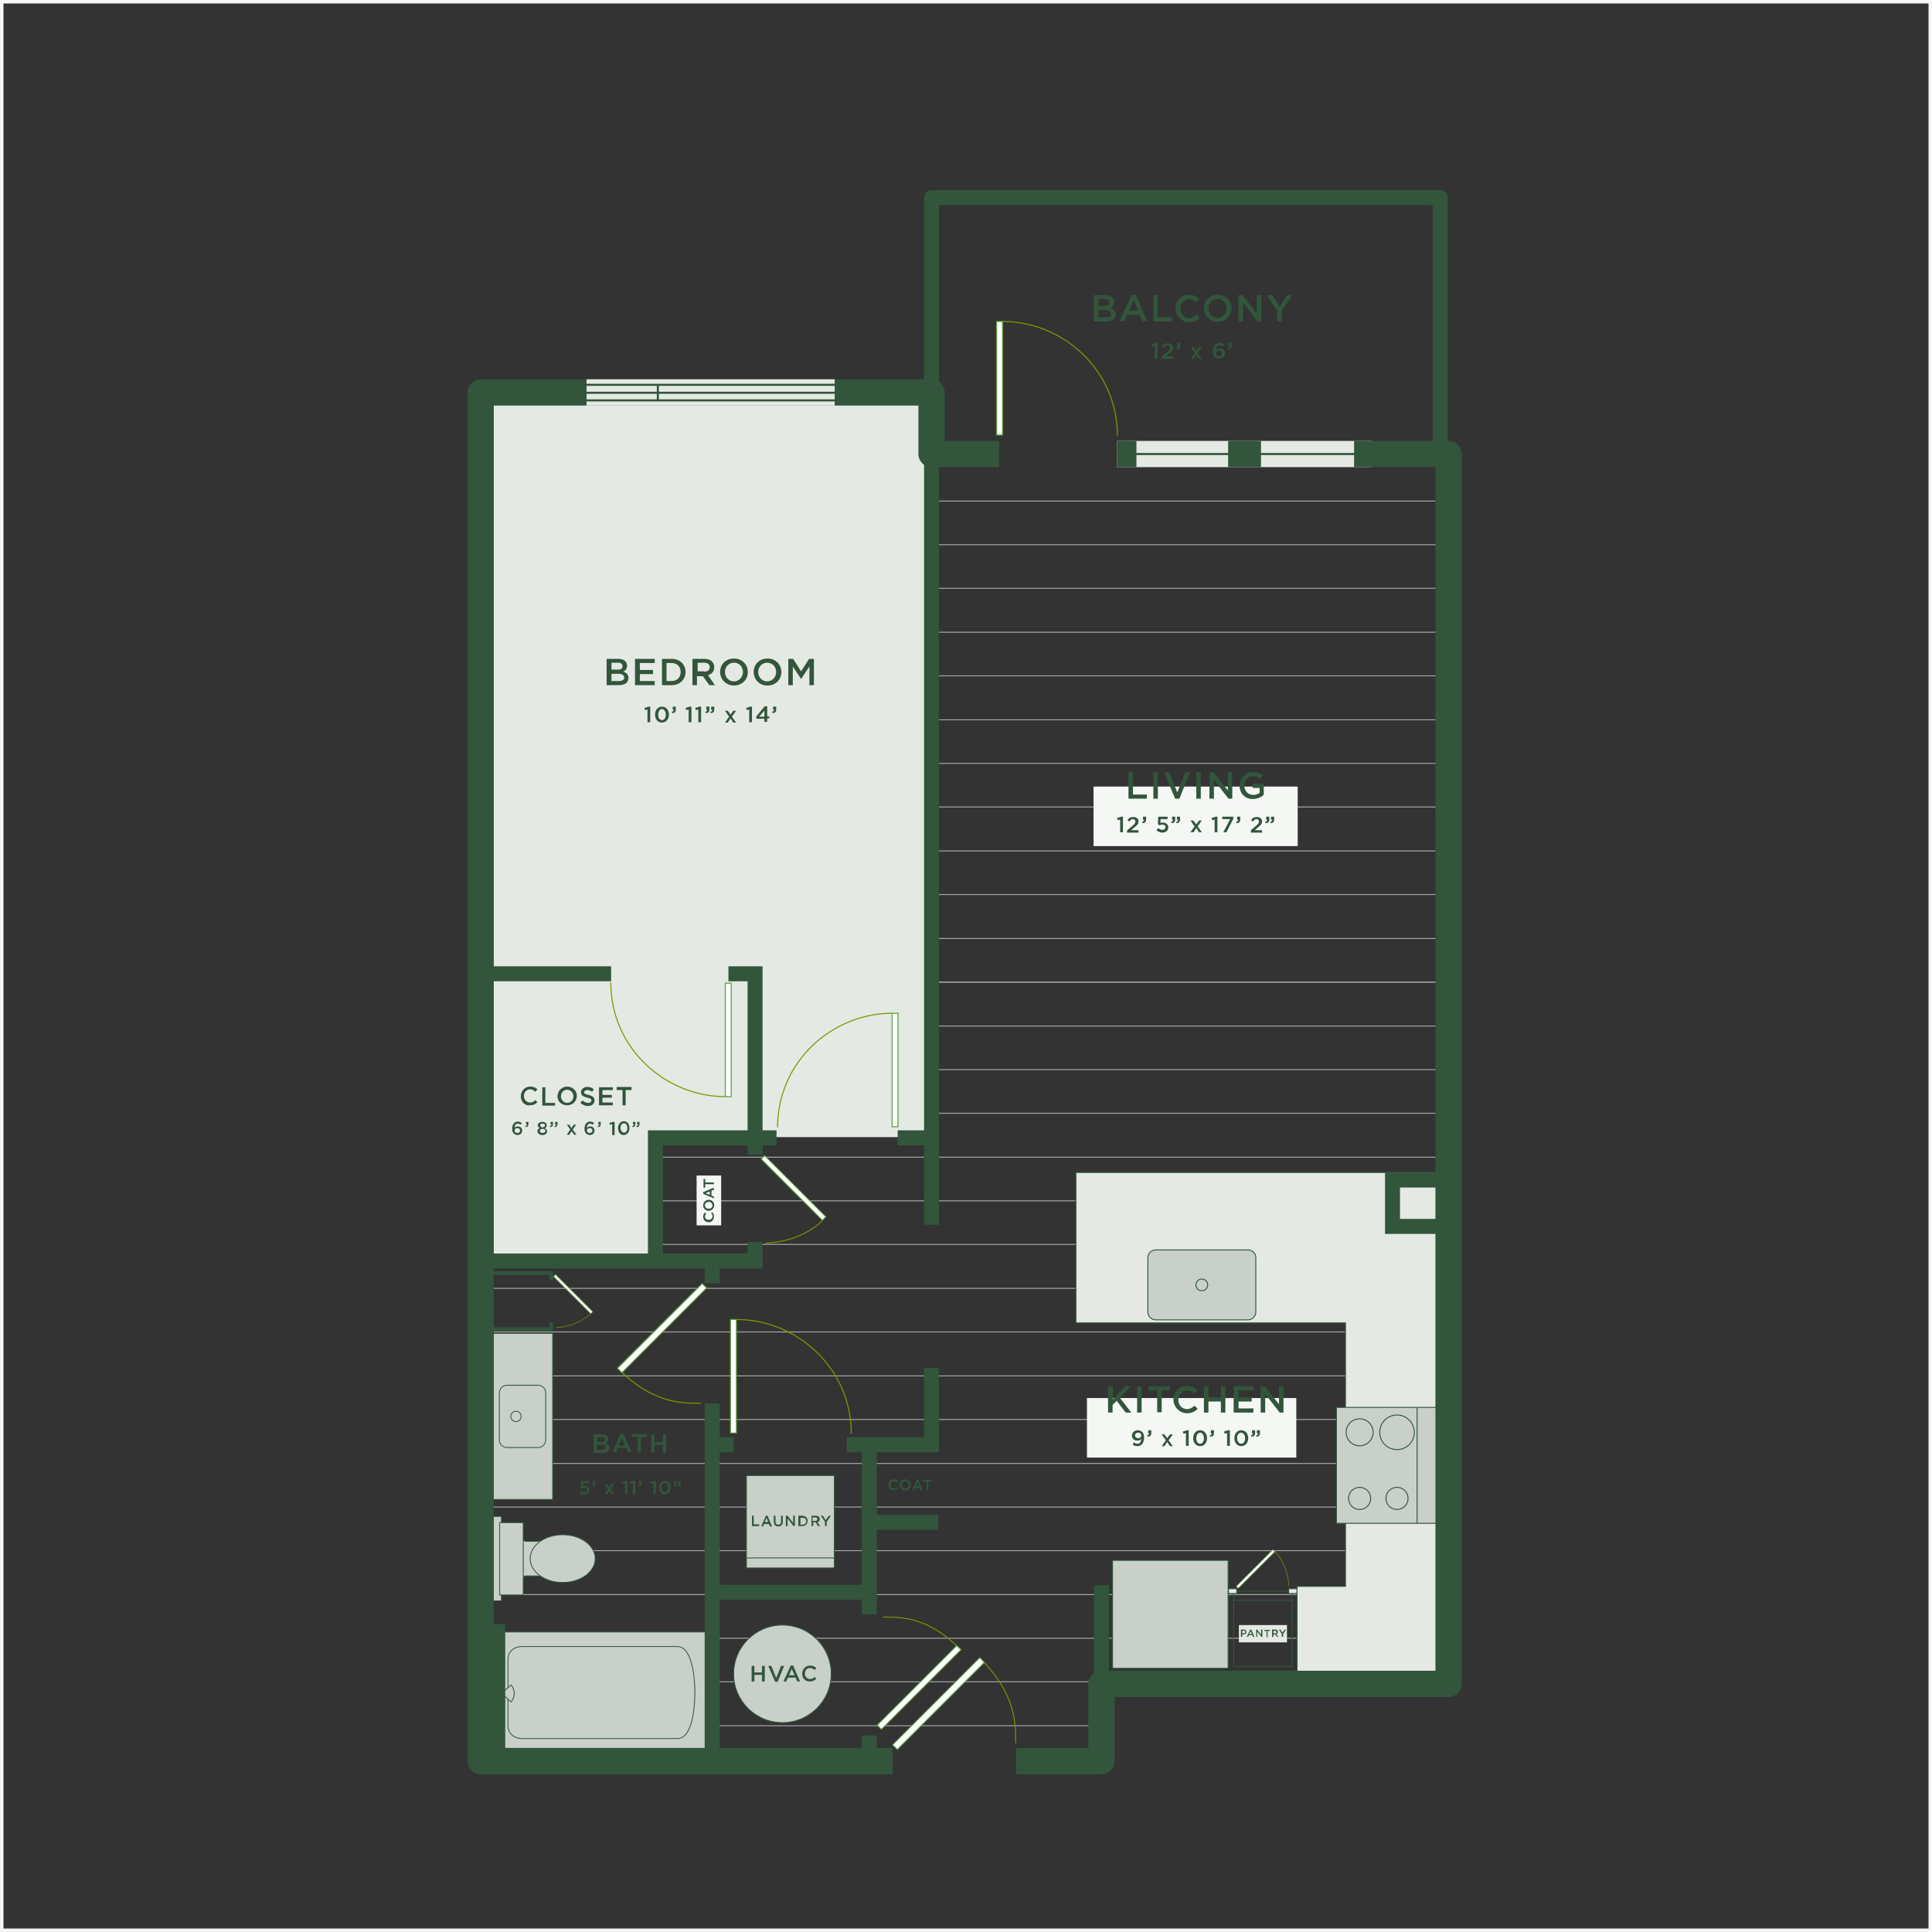 <?xml version="1.0" encoding="utf-8"?>
<!-- Generator: Adobe Illustrator 21.1.0, SVG Export Plug-In . SVG Version: 6.00 Build 0)  -->
<svg version="1.1" id="Layer_1" xmlns="http://www.w3.org/2000/svg" xmlns:xlink="http://www.w3.org/1999/xlink" x="0px" y="0px"
	 viewBox="0 0 558.3 558.3" style="enable-background:new 0 0 558.3 558.3;" xml:space="preserve">
<rect x="0" y="0" width="558.3" height="558.3" fill="#333333" stroke="none"/>
<style type="text/css">
	.fp-jocassee-st0{fill:#E4E9E4;}
	.fp-jocassee-st1{fill:none;stroke:#A6A8AB;stroke-width:0.27;stroke-miterlimit:10;}
	.fp-jocassee-st2{fill:#C8D0C9;stroke:#32553B;stroke-width:0.24;stroke-miterlimit:10;}
	.fp-jocassee-st3{fill:#32553B;}
	.fp-jocassee-st4{fill:#E4E9E4;stroke:#32553B;stroke-width:0.31;stroke-miterlimit:10;}
	.fp-jocassee-st5{fill:#C8D0C9;stroke:#32553B;stroke-width:0.27;stroke-miterlimit:10;}
	.fp-jocassee-st6{fill:none;stroke:#32553B;stroke-width:0.27;stroke-miterlimit:10;}
	.fp-jocassee-st7{fill:none;stroke:#E4E9E4;stroke-width:7.59;stroke-linejoin:round;}
	.fp-jocassee-st8{fill:none;stroke:#32553B;stroke-width:7.59;stroke-linejoin:round;}
	.fp-jocassee-st9{fill:none;stroke:#32553B;stroke-width:4.33;stroke-linejoin:round;}
	.fp-jocassee-st10{fill:none;stroke:#32553B;stroke-width:4.33;stroke-miterlimit:10;}
	.fp-jocassee-st11{fill:none;stroke:#799900;stroke-width:0.27;stroke-miterlimit:10;}
	.fp-jocassee-st12{fill:#FFFFFF;stroke:#62A044;stroke-width:0.27;stroke-miterlimit:10;}
	.fp-jocassee-st13{fill:none;stroke:#799900;stroke-width:0.29;stroke-miterlimit:10;}
	.fp-jocassee-st14{fill:#FFFFFF;stroke:#62A044;stroke-width:0.29;stroke-miterlimit:10;}
	.fp-jocassee-st15{fill:#FFFFFF;stroke:#62A044;stroke-width:0.3;stroke-miterlimit:10;}
	.fp-jocassee-st16{fill:none;stroke:#799900;stroke-width:0.3;stroke-miterlimit:10;}
	.fp-jocassee-st17{fill:#E4E9E4;stroke:#32553B;stroke-width:0.27;stroke-miterlimit:10;}
	.fp-jocassee-st18{fill:none;stroke:#799900;stroke-width:0.16;stroke-miterlimit:10;}
	.fp-jocassee-st19{fill:#FFFFFF;stroke:#62A044;stroke-width:0.16;stroke-miterlimit:10;}
	.fp-jocassee-st20{fill:none;stroke:#32553B;stroke-width:1.08;stroke-miterlimit:10;}
	.fp-jocassee-st21{fill:#F5F7F5;}
	.fp-jocassee-st22{enable-background:new    ;}
	.fp-jocassee-st23{fill:#C8D0C9;stroke:#32553B;stroke-width:0.25;stroke-miterlimit:10;}
	.fp-jocassee-st24{fill:none;stroke:#32553B;stroke-width:0.25;stroke-miterlimit:10;}
	.fp-jocassee-st25{fill:none;stroke:#F5F7F5;stroke-miterlimit:10;}
</style>
<title>fp_jocassee</title>
<g id="Layer_2">
	<g id="DESIGN">
		<polygon class="fp-jocassee-st0" points="269.5,113.4 138.9,113.4 138.9,322.1 138.9,328.6 138.9,364.4 190.3,364.4 190.3,328.6 269.5,328.6 
					"/>
		<line class="fp-jocassee-st1" x1="270" y1="144.8" x2="418.9" y2="144.8"/>
		<line class="fp-jocassee-st1" x1="270" y1="157.4" x2="418.9" y2="157.4"/>
		<line class="fp-jocassee-st1" x1="270" y1="170" x2="418.9" y2="170"/>
		<line class="fp-jocassee-st1" x1="270" y1="182.7" x2="418.9" y2="182.7"/>
		<line class="fp-jocassee-st1" x1="270" y1="195.3" x2="418.9" y2="195.3"/>
		<line class="fp-jocassee-st1" x1="270" y1="208" x2="418.9" y2="208"/>
		<line class="fp-jocassee-st1" x1="270" y1="220.6" x2="418.9" y2="220.6"/>
		<line class="fp-jocassee-st1" x1="270" y1="233.2" x2="418.9" y2="233.2"/>
		<line class="fp-jocassee-st1" x1="270" y1="245.9" x2="418.9" y2="245.9"/>
		<line class="fp-jocassee-st1" x1="270" y1="258.5" x2="418.9" y2="258.5"/>
		<line class="fp-jocassee-st1" x1="270" y1="271.2" x2="418.9" y2="271.2"/>
		<line class="fp-jocassee-st1" x1="270" y1="283.8" x2="418.9" y2="283.8"/>
		<line class="fp-jocassee-st1" x1="270" y1="296.5" x2="418.9" y2="296.5"/>
		<line class="fp-jocassee-st1" x1="270" y1="309.1" x2="418.9" y2="309.1"/>
		<line class="fp-jocassee-st1" x1="270" y1="321.7" x2="418.9" y2="321.7"/>
		<line class="fp-jocassee-st1" x1="189.4" y1="334.4" x2="418.9" y2="334.4"/>
		<line class="fp-jocassee-st1" x1="189.4" y1="347" x2="418.9" y2="347"/>
		<line class="fp-jocassee-st1" x1="189.4" y1="359.6" x2="418.9" y2="359.6"/>
		<line class="fp-jocassee-st1" x1="138.9" y1="372.3" x2="418.9" y2="372.3"/>
		<line class="fp-jocassee-st1" x1="138.9" y1="384.9" x2="418.9" y2="384.9"/>
		<line class="fp-jocassee-st1" x1="138.9" y1="397.6" x2="418.9" y2="397.6"/>
		<line class="fp-jocassee-st1" x1="138.9" y1="410.2" x2="418.9" y2="410.2"/>
		<line class="fp-jocassee-st1" x1="138.9" y1="422.9" x2="418.9" y2="422.9"/>
		<line class="fp-jocassee-st1" x1="138.9" y1="435.5" x2="418.9" y2="435.5"/>
		<line class="fp-jocassee-st1" x1="139.1" y1="448.1" x2="418.9" y2="448.1"/>
		<line class="fp-jocassee-st1" x1="139.1" y1="460.8" x2="418.9" y2="460.8"/>
		<line class="fp-jocassee-st1" x1="138.9" y1="473.4" x2="418.9" y2="473.4"/>
		<line class="fp-jocassee-st1" x1="139.1" y1="486" x2="418.9" y2="486"/>
		<line class="fp-jocassee-st1" x1="139.1" y1="498.7" x2="318.3" y2="498.7"/>
		<line class="fp-jocassee-st1" x1="270" y1="283.8" x2="418.9" y2="283.8"/>
		<rect x="138.2" y="385.3" class="fp-jocassee-st2" width="21.5" height="48"/>
		<polyline class="fp-jocassee-st2" points="139.8,438.2 144.9,438.2 144.9,462.6 139.8,462.6 		"/>
		<path class="fp-jocassee-st2" d="M156.8,445c-0.5,0.2-1,0.4-1.6,0.4h-3.1c-0.5,0-1-0.3-1-0.8c0-0.1,0-0.1,0-0.2v12c0-0.5,0.3-1,0.8-1
			c0.1,0,0.1,0,0.2,0h3.1c0.5,0,1.1,0.1,1.6,0.4"/>
		<ellipse class="fp-jocassee-st2" cx="162.6" cy="450.4" rx="9.4" ry="6.9"/>
		<rect x="144.4" y="440" class="fp-jocassee-st2" width="6.8" height="20.9"/>
		<rect x="144.2" y="471.6" class="fp-jocassee-st2" width="60.7" height="34.2"/>
		<path class="fp-jocassee-st2" d="M200.8,489.1c0,0,0.2-13.3-5.1-13.3h-44.7c0,0-4.2-0.2-4.2,3.9v9.4l0,0v9.4c0,4.1,4.2,3.9,4.2,3.9h44.7
			C201,502.5,200.8,489.2,200.8,489.1L200.8,489.1z"/>
		<path class="fp-jocassee-st2" d="M148.6,489.3c0,0.9-0.3,1.8-0.9,2.5l-2.7-2.4v-0.1l2.7-2.4C148.2,487.5,148.6,488.4,148.6,489.3"/>
		<rect x="137.1" y="469.3" class="fp-jocassee-st3" width="8.9" height="38.3"/>
		<polygon class="fp-jocassee-st4" points="310.9,338.8 310.9,382.3 388.8,382.3 388.8,458.4 374.8,458.4 374.8,486.3 417.8,486.3 417.8,458.4 
			418.4,458.4 418.4,382.3 418.8,382.3 418.8,338.8 		"/>
		<polygon class="fp-jocassee-st5" points="387.3,440.2 386.2,440.2 386.2,406.7 415.9,406.7 415.9,440.2 		"/>
		<circle class="fp-jocassee-st5" cx="403.7" cy="413.9" r="5"/>
		<circle class="fp-jocassee-st5" cx="392.9" cy="413.9" r="3.9"/>
		<circle class="fp-jocassee-st5" cx="392.9" cy="433" r="3.2"/>
		<circle class="fp-jocassee-st5" cx="403.7" cy="433" r="3.2"/>
		<line class="fp-jocassee-st6" x1="409.5" y1="406.7" x2="409.5" y2="440.2"/>
		<line class="fp-jocassee-st7" x1="396.3" y1="131.2" x2="322.8" y2="131.2"/>
		<rect x="322.8" y="130.9" class="fp-jocassee-st3" width="75.4" height="0.6"/>
		<polyline class="fp-jocassee-st8" points="391.3,131.2 418.6,131.2 418.6,486.6 318.3,486.6 318.3,508.9 293.6,508.9 		"/>
		<polyline class="fp-jocassee-st8" points="258,508.9 138.9,508.9 138.9,113.4 269.2,113.4 269.2,131.2 288.7,131.2 		"/>
		<polyline class="fp-jocassee-st9" points="269.2,353.9 269.2,57.1 416.2,57.1 416.2,131.2 		"/>
		<polyline class="fp-jocassee-st10" points="210.5,281.4 218.2,281.4 218.2,333.7 		"/>
		<line class="fp-jocassee-st10" x1="138.9" y1="281.4" x2="176.6" y2="281.4"/>
		<polyline class="fp-jocassee-st10" points="224.4,328.8 189.4,328.8 189.4,364.3 		"/>
		<line class="fp-jocassee-st10" x1="269.3" y1="328.8" x2="259.4" y2="328.8"/>
		<polyline class="fp-jocassee-st10" points="218.2,358.9 218.2,364.4 138.9,364.4 		"/>
		<line class="fp-jocassee-st10" x1="205.8" y1="364.4" x2="205.8" y2="370.8"/>
		<line class="fp-jocassee-st10" x1="205.8" y1="405.6" x2="205.8" y2="508.6"/>
		<line class="fp-jocassee-st10" x1="318.3" y1="486.6" x2="318.3" y2="458.1"/>
		<line class="fp-jocassee-st10" x1="205.8" y1="460.1" x2="251.2" y2="460.1"/>
		<line class="fp-jocassee-st10" x1="251.2" y1="508.9" x2="251.2" y2="501.5"/>
		<line class="fp-jocassee-st10" x1="251.2" y1="466.5" x2="251.2" y2="417.7"/>
		<line class="fp-jocassee-st10" x1="205.8" y1="417.5" x2="212" y2="417.5"/>
		<polyline class="fp-jocassee-st10" points="244.7,417.5 269.2,417.5 269.2,395.3 		"/>
		<polyline class="fp-jocassee-st10" points="418.6,341 402.4,341 402.4,354.4 419.1,354.4 		"/>
		<line class="fp-jocassee-st7" x1="241.2" y1="113.4" x2="169.5" y2="113.4"/>
		<rect x="169.5" y="110.9" class="fp-jocassee-st3" width="72.4" height="0.6"/>
		<rect x="189.8" y="111.2" class="fp-jocassee-st3" width="0.6" height="4.5"/>
		<rect x="169.5" y="115.4" class="fp-jocassee-st3" width="72.4" height="0.6"/>
		<rect x="169.5" y="113.2" class="fp-jocassee-st3" width="72.4" height="0.6"/>
		<line class="fp-jocassee-st10" x1="251.2" y1="439.9" x2="271.1" y2="439.9"/>
		<line class="fp-jocassee-st8" x1="322.8" y1="131.2" x2="328.4" y2="131.2"/>
		<line class="fp-jocassee-st8" x1="354.9" y1="131.2" x2="364.4" y2="131.2"/>
		<rect x="321.5" y="450.9" class="fp-jocassee-st5" width="33.4" height="31.2"/>
		<path class="fp-jocassee-st5" d="M362.9,363.5v15.6c0,1.3-1,2.3-2.3,2.3H334c-1.3,0-2.3-1-2.3-2.3v-15.6c0-1.3,1-2.3,2.3-2.3h26.7
			C361.9,361.2,362.9,362.2,362.9,363.5z"/>
		<circle class="fp-jocassee-st5" cx="347.3" cy="371.3" r="1.7"/>
		<path class="fp-jocassee-st2" d="M157.7,402.5v13.6c0,1.2-1,2.2-2.2,2.2h-9c-1.2,0-2.2-1-2.2-2.2v-13.6c0-1.2,1-2.2,2.2-2.2h9
			C156.7,400.3,157.7,401.3,157.7,402.5z"/>
		<circle class="fp-jocassee-st2" cx="149.1" cy="409.3" r="1.5"/>
		<path class="fp-jocassee-st11" d="M293.5,503.8c0-5.6,0.2-14.2-10.3-24.6"/>
		
			<rect x="253.5" y="491.4" transform="matrix(0.707 -0.707 0.707 0.707 -268.697 336.021)" class="fp-jocassee-st12" width="35.6" height="1.9"/>
		<path class="fp-jocassee-st11" d="M255.2,467.3c5.1,0,13-0.2,22.5,9.5"/>
		
			<rect x="249.4" y="486.8" transform="matrix(0.707 -0.707 0.707 0.707 -266.999 330.689)" class="fp-jocassee-st12" width="32.5" height="1.7"/>
		<path class="fp-jocassee-st13" d="M202.5,405.5c-5.4,0-13.8,0.2-24-10.1"/>
		
			<rect x="174.1" y="382.9" transform="matrix(0.707 -0.707 0.707 0.707 -215.348 247.76)" class="fp-jocassee-st14" width="34.6" height="1.8"/>
		<rect x="211.1" y="381.3" class="fp-jocassee-st15" width="1.7" height="32.8"/>
		<path class="fp-jocassee-st16" d="M212.9,381.3c17.1,0,33.1,13.8,33.1,33"/>
		<rect x="257.8" y="292.8" class="fp-jocassee-st15" width="1.7" height="32.8"/>
		<path class="fp-jocassee-st16" d="M257.8,292.8c-17.1,0-33.1,13.8-33.1,33"/>
		<rect x="209.6" y="284.1" class="fp-jocassee-st15" width="1.7" height="32.8"/>
		<path class="fp-jocassee-st16" d="M209.6,316.9c-17.1,0-33.1-13.8-33.1-33"/>
		<rect x="288" y="92.9" class="fp-jocassee-st15" width="1.7" height="32.8"/>
		<path class="fp-jocassee-st16" d="M289.8,92.9c17.1,0,33.1,13.8,33.1,33"/>
		<path class="fp-jocassee-st11" d="M221.2,359.2c0,0,9.5,0.2,16.5-6.5"/>
		
			<rect x="228.7" y="330.8" transform="matrix(0.707 -0.707 0.707 0.707 -175.586 262.762)" class="fp-jocassee-st12" width="1.4" height="25"/>
		<rect x="355" y="459.1" class="fp-jocassee-st17" width="2.4" height="1.4"/>
		<rect x="372.4" y="459.1" class="fp-jocassee-st17" width="2.4" height="1.4"/>
		<line class="fp-jocassee-st6" x1="373.4" y1="462.4" x2="356.5" y2="462.4"/>
		<line class="fp-jocassee-st6" x1="372.4" y1="459.8" x2="357.4" y2="459.8"/>
		<polyline class="fp-jocassee-st6" points="373.4,460.5 373.4,481.6 356.5,481.6 356.5,460.5 		"/>
		<path class="fp-jocassee-st18" d="M372.4,458.3c-0.1-3.7-1.5-7.2-3.9-9.9"/>
		
			<rect x="355.4" y="453" transform="matrix(0.707 -0.707 0.707 0.707 -214.303 389.424)" class="fp-jocassee-st19" width="15" height="0.8"/>
		<path class="fp-jocassee-st18" d="M160.7,383.6c3.7-0.1,7.2-1.5,10-3.9"/>
		
			<rect x="165.3" y="366.4" transform="matrix(0.707 -0.707 0.707 0.707 -215.942 226.706)" class="fp-jocassee-st19" width="0.8" height="15.2"/>
		<polyline class="fp-jocassee-st20" points="138.9,367.9 159.3,367.9 159.3,369.9 		"/>
		<polyline class="fp-jocassee-st20" points="138.9,384.1 159.3,384.1 159.3,382.1 		"/>
		<rect x="316" y="227.3" class="fp-jocassee-st21" width="59" height="17.2"/>
		<rect x="314.1" y="404" class="fp-jocassee-st21" width="60.5" height="17.2"/>
		<rect x="201.3" y="339.7" class="fp-jocassee-st21" width="7.1" height="14.4"/>
		<g class="fp-jocassee-st22">
			<path class="fp-jocassee-st3" d="M175.3,190.4h3.4c0.9,0,1.5,0.2,2,0.7c0.3,0.3,0.5,0.7,0.5,1.3v0c0,0.9-0.5,1.4-1.1,1.7
				c0.9,0.3,1.5,0.8,1.5,1.8v0c0,1.4-1.1,2.1-2.8,2.1h-3.5V190.4z M179.9,192.5c0-0.6-0.5-1-1.3-1h-1.9v2h1.8
				C179.3,193.6,179.9,193.2,179.9,192.5L179.9,192.5z M178.8,194.7h-2.1v2.1h2.2c0.9,0,1.5-0.4,1.5-1v0
				C180.3,195.1,179.8,194.7,178.8,194.7z"/>
			<path class="fp-jocassee-st3" d="M183.6,190.4h5.6v1.2h-4.3v2h3.8v1.2h-3.8v2h4.3v1.2h-5.7V190.4z"/>
			<path class="fp-jocassee-st3" d="M191.3,190.4h2.8c2.4,0,4,1.6,4,3.8v0c0,2.1-1.6,3.8-4,3.8h-2.8V190.4z M192.6,191.6v5.2h1.5
				c1.6,0,2.6-1.1,2.6-2.6v0c0-1.5-1-2.6-2.6-2.6H192.6z"/>
			<path class="fp-jocassee-st3" d="M200.2,190.4h3.4c1,0,1.7,0.3,2.2,0.8c0.4,0.4,0.6,1,0.6,1.6v0c0,1.2-0.7,2-1.8,2.3l2,2.9h-1.6l-1.9-2.6
				h-1.7v2.6h-1.3V190.4z M203.5,194.1c1,0,1.6-0.5,1.6-1.3v0c0-0.8-0.6-1.3-1.6-1.3h-1.9v2.5H203.5z"/>
			<path class="fp-jocassee-st3" d="M208.1,194.2L208.1,194.2c0-2.2,1.6-3.9,4-3.9s4,1.8,4,3.9v0c0,2.1-1.6,3.9-4,3.9
				C209.8,198.1,208.1,196.3,208.1,194.2z M214.7,194.2L214.7,194.2c0-1.5-1.1-2.7-2.6-2.7c-1.5,0-2.6,1.2-2.6,2.7v0
				c0,1.5,1.1,2.7,2.6,2.7S214.7,195.6,214.7,194.2z"/>
			<path class="fp-jocassee-st3" d="M217.8,194.2L217.8,194.2c0-2.2,1.6-3.9,4-3.9s4,1.8,4,3.9v0c0,2.1-1.6,3.9-4,3.9
				C219.4,198.1,217.8,196.3,217.8,194.2z M224.3,194.2L224.3,194.2c0-1.5-1.1-2.7-2.6-2.7c-1.5,0-2.6,1.2-2.6,2.7v0
				c0,1.5,1.1,2.7,2.6,2.7S224.3,195.6,224.3,194.2z"/>
			<path class="fp-jocassee-st3" d="M227.8,190.4h1.4l2.3,3.6l2.3-3.6h1.4v7.6h-1.3v-5.4l-2.4,3.6h0l-2.4-3.6v5.4h-1.3V190.4z"/>
		</g>
		<g class="fp-jocassee-st22">
			<path class="fp-jocassee-st3" d="M187.2,205l-0.8,0.2l-0.2-0.6l1.2-0.4h0.5v4.5h-0.8V205z"/>
			<path class="fp-jocassee-st3" d="M189.3,206.5L189.3,206.5c0-1.3,0.8-2.3,2-2.3c1.2,0,2,1,2,2.3v0c0,1.3-0.8,2.3-2,2.3
				C190,208.8,189.3,207.8,189.3,206.5z M192.4,206.5L192.4,206.5c0-0.9-0.5-1.6-1.1-1.6c-0.7,0-1.1,0.7-1.1,1.6v0
				c0,0.9,0.4,1.6,1.1,1.6S192.4,207.4,192.4,206.5z"/>
			<path class="fp-jocassee-st3" d="M194.1,205.7c0.4-0.1,0.6-0.3,0.6-0.6h-0.3v-0.9h0.9v0.8c0,0.7-0.3,1-1,1.1L194.1,205.7z"/>
			<path class="fp-jocassee-st3" d="M199.1,205l-0.8,0.2l-0.2-0.6l1.2-0.4h0.5v4.5h-0.8V205z"/>
			<path class="fp-jocassee-st3" d="M201.9,205l-0.8,0.2l-0.2-0.6l1.2-0.4h0.5v4.5h-0.8V205z"/>
			<path class="fp-jocassee-st3" d="M203.8,205.7c0.4-0.1,0.6-0.3,0.6-0.6h-0.3v-0.9h0.9v0.8c0,0.7-0.3,1-1,1.1L203.8,205.7z M205.3,205.7
				c0.4-0.1,0.6-0.3,0.5-0.6h-0.3v-0.9h0.9v0.8c0,0.7-0.3,1-1,1.1L205.3,205.7z"/>
			<path class="fp-jocassee-st3" d="M211.1,206.5l0.8-1.1h0.8l-1.2,1.7l1.2,1.7h-0.8l-0.8-1.2l-0.8,1.2h-0.8l1.2-1.7l-1.2-1.7h0.8L211.1,206.5z"
				/>
			<path class="fp-jocassee-st3" d="M216.6,205l-0.8,0.2l-0.2-0.6l1.2-0.4h0.5v4.5h-0.8V205z"/>
			<path class="fp-jocassee-st3" d="M220.9,207.7h-2.3l-0.1-0.6l2.5-3h0.7v2.9h0.6v0.6h-0.6v1h-0.8V207.7z M220.9,207.1v-1.8l-1.5,1.8H220.9z"/>
			<path class="fp-jocassee-st3" d="M223.1,205.7c0.4-0.1,0.6-0.3,0.6-0.6h-0.3v-0.9h0.9v0.8c0,0.7-0.3,1-1,1.1L223.1,205.7z"/>
		</g>
		<g class="fp-jocassee-st22">
			<path class="fp-jocassee-st3" d="M326.1,223.2h1.3v6.4h4v1.2h-5.3V223.2z"/>
			<path class="fp-jocassee-st3" d="M333.3,223.2h1.3v7.6h-1.3V223.2z"/>
			<path class="fp-jocassee-st3" d="M336.4,223.2h1.5l2.3,5.8l2.3-5.8h1.4l-3.1,7.6h-1.2L336.4,223.2z"/>
			<path class="fp-jocassee-st3" d="M345.7,223.2h1.3v7.6h-1.3V223.2z"/>
			<path class="fp-jocassee-st3" d="M349.5,223.2h1.2l4.1,5.2v-5.2h1.3v7.6H355l-4.2-5.4v5.4h-1.3V223.2z"/>
			<path class="fp-jocassee-st3" d="M358.2,227L358.2,227c0-2.1,1.6-3.9,3.9-3.9c1.3,0,2.1,0.4,2.9,1l-0.8,1c-0.6-0.5-1.2-0.8-2.1-0.8
				c-1.4,0-2.5,1.2-2.5,2.7v0c0,1.6,1,2.7,2.6,2.7c0.7,0,1.4-0.2,1.8-0.6v-1.4H362v-1.2h3.2v3.2c-0.7,0.6-1.8,1.2-3.2,1.2
				C359.7,230.9,358.2,229.2,358.2,227z"/>
		</g>
		<g class="fp-jocassee-st22">
			<path class="fp-jocassee-st3" d="M323.9,236.8L323,237l-0.2-0.6l1.2-0.4h0.5v4.5h-0.8V236.8z"/>
			<path class="fp-jocassee-st3" d="M325.8,239.9l1.5-1.3c0.6-0.5,0.8-0.8,0.8-1.2c0-0.4-0.3-0.7-0.7-0.7s-0.7,0.2-1,0.7l-0.6-0.4
				c0.4-0.6,0.9-0.9,1.7-0.9c0.9,0,1.5,0.5,1.5,1.3v0c0,0.7-0.4,1.1-1.2,1.7l-0.9,0.8h2.1v0.7h-3.3V239.9z"/>
			<path class="fp-jocassee-st3" d="M330,237.5c0.4-0.1,0.6-0.3,0.6-0.6h-0.3V236h0.9v0.8c0,0.7-0.3,1-1,1.1L330,237.5z"/>
			<path class="fp-jocassee-st3" d="M334.2,239.9l0.5-0.6c0.4,0.3,0.7,0.5,1.2,0.5c0.5,0,0.9-0.3,0.9-0.8v0c0-0.5-0.4-0.7-0.9-0.7
				c-0.3,0-0.6,0.1-0.8,0.2l-0.5-0.3l0.1-2.2h2.7v0.7h-2l-0.1,1.1c0.2-0.1,0.4-0.1,0.7-0.1c0.9,0,1.6,0.5,1.6,1.4v0
				c0,0.9-0.7,1.5-1.7,1.5C335.2,240.6,334.6,240.3,334.2,239.9z"/>
			<path class="fp-jocassee-st3" d="M338.4,237.5c0.4-0.1,0.6-0.3,0.6-0.6h-0.3V236h0.9v0.8c0,0.7-0.3,1-1,1.1L338.4,237.5z M339.9,237.5
				c0.4-0.1,0.6-0.3,0.5-0.6h-0.3V236h0.9v0.8c0,0.7-0.3,1-1,1.1L339.9,237.5z"/>
			<path class="fp-jocassee-st3" d="M345.7,238.2l0.8-1.1h0.8l-1.2,1.7l1.2,1.7h-0.8l-0.8-1.2l-0.8,1.2H344l1.2-1.7l-1.2-1.7h0.8L345.7,238.2z"
				/>
			<path class="fp-jocassee-st3" d="M351.1,236.8l-0.8,0.2l-0.2-0.6l1.2-0.4h0.5v4.5h-0.8V236.8z"/>
			<path class="fp-jocassee-st3" d="M355.5,236.7h-2.3V236h3.2v0.6l-2,3.9h-0.9L355.5,236.7z"/>
			<path class="fp-jocassee-st3" d="M357.2,237.5c0.4-0.1,0.6-0.3,0.6-0.6h-0.3V236h0.9v0.8c0,0.7-0.3,1-1,1.1L357.2,237.5z"/>
			<path class="fp-jocassee-st3" d="M361.5,239.9l1.5-1.3c0.6-0.5,0.8-0.8,0.8-1.2c0-0.4-0.3-0.7-0.7-0.7s-0.7,0.2-1,0.7l-0.6-0.4
				c0.4-0.6,0.9-0.9,1.7-0.9c0.9,0,1.5,0.5,1.5,1.3v0c0,0.7-0.4,1.1-1.2,1.7l-0.9,0.8h2.1v0.7h-3.2V239.9z"/>
			<path class="fp-jocassee-st3" d="M365.6,237.5c0.4-0.1,0.6-0.3,0.6-0.6h-0.3V236h0.9v0.8c0,0.7-0.3,1-1,1.1L365.6,237.5z M367.1,237.5
				c0.4-0.1,0.6-0.3,0.5-0.6h-0.3V236h0.9v0.8c0,0.7-0.3,1-1,1.1L367.1,237.5z"/>
		</g>
		<g class="fp-jocassee-st22">
			<path class="fp-jocassee-st3" d="M320.3,400.6h1.3v3.8l3.6-3.8h1.6l-3.2,3.3l3.3,4.3h-1.6l-2.6-3.4l-1.2,1.2v2.2h-1.3V400.6z"/>
			<path class="fp-jocassee-st3" d="M328.6,400.6h1.3v7.6h-1.3V400.6z"/>
		</g>
		<g class="fp-jocassee-st22">
			<path class="fp-jocassee-st3" d="M334.3,401.8h-2.4v-1.2h6.2v1.2h-2.4v6.3h-1.3V401.8z"/>
		</g>
		<g class="fp-jocassee-st22">
			<path class="fp-jocassee-st3" d="M339.1,404.4L339.1,404.4c0-2.2,1.6-3.9,3.9-3.9c1.4,0,2.2,0.5,3,1.2l-0.9,1c-0.6-0.6-1.3-0.9-2.1-0.9
				c-1.4,0-2.5,1.2-2.5,2.7v0c0,1.5,1.1,2.7,2.5,2.7c0.9,0,1.5-0.4,2.2-1l0.9,0.9c-0.8,0.8-1.7,1.3-3.1,1.3
				C340.8,408.3,339.1,406.6,339.1,404.4z"/>
			<path class="fp-jocassee-st3" d="M347.9,400.6h1.3v3.2h3.6v-3.2h1.3v7.6h-1.3V405h-3.6v3.2h-1.3V400.6z"/>
			<path class="fp-jocassee-st3" d="M356.6,400.6h5.6v1.2h-4.3v2h3.8v1.2h-3.8v2h4.3v1.2h-5.7V400.6z"/>
			<path class="fp-jocassee-st3" d="M364.3,400.6h1.2l4.1,5.2v-5.2h1.3v7.6h-1.1l-4.2-5.4v5.4h-1.3V400.6z"/>
		</g>
		<g class="fp-jocassee-st22">
			<path class="fp-jocassee-st3" d="M329.8,415.8c-0.2,0.3-0.6,0.5-1.1,0.5c-1,0-1.6-0.6-1.6-1.4v0c0-0.9,0.7-1.6,1.7-1.6c0.6,0,0.9,0.2,1.3,0.5
				c0.3,0.3,0.5,0.8,0.5,1.7v0c0,1.4-0.7,2.4-1.9,2.4c-0.6,0-1.1-0.2-1.4-0.5l0.4-0.6c0.3,0.3,0.6,0.4,1,0.4
				C329.5,417.2,329.8,416.4,329.8,415.8z M329.8,414.8L329.8,414.8c0-0.5-0.4-0.8-0.9-0.8c-0.6,0-0.9,0.4-0.9,0.8v0
				c0,0.5,0.4,0.8,0.9,0.8C329.5,415.6,329.8,415.2,329.8,414.8z"/>
			<path class="fp-jocassee-st3" d="M331.5,414.8c0.4-0.1,0.6-0.3,0.6-0.6h-0.3v-0.9h0.9v0.8c0,0.7-0.3,1-1,1.1L331.5,414.8z"/>
			<path class="fp-jocassee-st3" d="M337.3,415.6l0.8-1.1h0.8l-1.2,1.7l1.2,1.7h-0.8l-0.8-1.2l-0.8,1.2h-0.8l1.2-1.7l-1.2-1.7h0.8L337.3,415.6z"
				/>
			<path class="fp-jocassee-st3" d="M342.8,414.1l-0.8,0.2l-0.2-0.6l1.2-0.4h0.5v4.5h-0.8V414.1z"/>
			<path class="fp-jocassee-st3" d="M344.8,415.6L344.8,415.6c0-1.3,0.8-2.3,2-2.3c1.2,0,2,1,2,2.3v0c0,1.3-0.8,2.3-2,2.3
				S344.8,416.9,344.8,415.6z M347.9,415.6L347.9,415.6c0-0.9-0.5-1.6-1.1-1.6s-1.1,0.7-1.1,1.6v0c0,0.9,0.4,1.6,1.1,1.6
				S347.9,416.5,347.9,415.6z"/>
			<path class="fp-jocassee-st3" d="M349.6,414.8c0.4-0.1,0.6-0.3,0.6-0.6h-0.3v-0.9h0.9v0.8c0,0.7-0.3,1-1,1.1L349.6,414.8z"/>
			<path class="fp-jocassee-st3" d="M354.7,414.1l-0.8,0.2l-0.2-0.6l1.2-0.4h0.5v4.5h-0.8V414.1z"/>
			<path class="fp-jocassee-st3" d="M356.7,415.6L356.7,415.6c0-1.3,0.8-2.3,2-2.3c1.2,0,2,1,2,2.3v0c0,1.3-0.8,2.3-2,2.3
				C357.5,417.9,356.7,416.9,356.7,415.6z M359.8,415.6L359.8,415.6c0-0.9-0.5-1.6-1.2-1.6c-0.7,0-1.1,0.7-1.1,1.6v0
				c0,0.9,0.5,1.6,1.2,1.6S359.8,416.5,359.8,415.6z"/>
			<path class="fp-jocassee-st3" d="M361.5,414.8c0.4-0.1,0.6-0.3,0.6-0.6h-0.3v-0.9h0.9v0.8c0,0.7-0.3,1-1,1.1L361.5,414.8z M363,414.8
				c0.4-0.1,0.6-0.3,0.5-0.6h-0.3v-0.9h0.9v0.8c0,0.7-0.3,1-1,1.1L363,414.8z"/>
		</g>
		<g class="fp-jocassee-st22">
			<path class="fp-jocassee-st3" d="M316.1,85.3h3.4c0.9,0,1.5,0.2,2,0.7c0.3,0.3,0.5,0.7,0.5,1.3v0c0,0.9-0.5,1.4-1.1,1.7
				c0.9,0.3,1.5,0.8,1.5,1.8v0c0,1.4-1.1,2.1-2.8,2.1h-3.5V85.3z M320.6,87.4c0-0.6-0.5-1-1.3-1h-1.9v2h1.8
				C320.1,88.5,320.6,88.1,320.6,87.4L320.6,87.4z M319.5,89.6h-2.1v2.1h2.2c0.9,0,1.5-0.4,1.5-1v0C321.1,90,320.5,89.6,319.5,89.6z
				"/>
			<path class="fp-jocassee-st3" d="M327,85.2h1.2l3.3,7.6h-1.4l-0.8-1.8h-3.6l-0.8,1.8h-1.4L327,85.2z M328.9,89.8l-1.3-3l-1.3,3H328.9z"/>
		</g>
		<g class="fp-jocassee-st22">
			<path class="fp-jocassee-st3" d="M333.3,85.3h1.3v6.4h4v1.2h-5.3V85.3z"/>
		</g>
		<g class="fp-jocassee-st22">
			<path class="fp-jocassee-st3" d="M339.7,89.1L339.7,89.1c0-2.2,1.6-3.9,3.9-3.9c1.4,0,2.2,0.5,3,1.2l-0.9,1c-0.6-0.6-1.3-0.9-2.1-0.9
				c-1.4,0-2.5,1.2-2.5,2.7v0c0,1.5,1.1,2.7,2.5,2.7c0.9,0,1.5-0.4,2.2-1l0.9,0.9c-0.8,0.8-1.7,1.3-3.1,1.3
				C341.3,93,339.7,91.3,339.7,89.1z"/>
		</g>
		<g class="fp-jocassee-st22">
			<path class="fp-jocassee-st3" d="M347.9,89.1L347.9,89.1c0-2.2,1.6-3.9,4-3.9c2.3,0,4,1.8,4,3.9v0c0,2.1-1.6,3.9-4,3.9
				C349.5,93,347.9,91.2,347.9,89.1z M354.4,89.1L354.4,89.1c0-1.5-1.1-2.7-2.6-2.7s-2.6,1.2-2.6,2.7v0c0,1.5,1.1,2.7,2.6,2.7
				S354.4,90.6,354.4,89.1z"/>
			<path class="fp-jocassee-st3" d="M357.9,85.3h1.2l4.1,5.2v-5.2h1.3v7.6h-1.1l-4.2-5.4v5.4h-1.3V85.3z"/>
			<path class="fp-jocassee-st3" d="M369.1,89.9l-3-4.6h1.6l2.1,3.3l2.1-3.3h1.5l-3,4.6v3h-1.3V89.9z"/>
		</g>
		<g class="fp-jocassee-st22">
			<path class="fp-jocassee-st3" d="M333.8,99.9l-0.8,0.2l-0.2-0.6l1.2-0.4h0.5v4.5h-0.8V99.9z"/>
			<path class="fp-jocassee-st3" d="M335.8,103l1.5-1.3c0.6-0.5,0.8-0.8,0.8-1.2c0-0.4-0.3-0.7-0.7-0.7s-0.7,0.2-1,0.7l-0.6-0.4
				c0.4-0.6,0.9-0.9,1.7-0.9c0.9,0,1.5,0.5,1.5,1.3v0c0,0.7-0.4,1.1-1.2,1.7l-0.9,0.8h2.1v0.7h-3.2V103z"/>
			<path class="fp-jocassee-st3" d="M339.9,100.6c0.4-0.1,0.6-0.3,0.6-0.6h-0.3v-0.9h0.9v0.8c0,0.7-0.3,1-1,1.1L339.9,100.6z"/>
			<path class="fp-jocassee-st3" d="M345.7,101.4l0.8-1.1h0.8l-1.2,1.7l1.2,1.7h-0.8l-0.8-1.2l-0.8,1.2h-0.8l1.2-1.7l-1.2-1.7h0.8L345.7,101.4z"
				/>
			<path class="fp-jocassee-st3" d="M351,103.2c-0.3-0.3-0.5-0.8-0.5-1.7v0c0-1.4,0.7-2.4,1.9-2.4c0.6,0,1,0.2,1.4,0.5l-0.4,0.6
				c-0.3-0.2-0.6-0.4-1-0.4c-0.8,0-1.1,0.8-1.1,1.4c0.3-0.3,0.6-0.5,1.1-0.5c0.9,0,1.6,0.5,1.6,1.4v0c0,0.9-0.7,1.5-1.7,1.5
				C351.7,103.7,351.3,103.5,351,103.2z M353.1,102.2L353.1,102.2c0-0.5-0.4-0.8-0.9-0.8s-0.9,0.4-0.9,0.8v0c0,0.5,0.4,0.8,0.9,0.8
				S353.1,102.7,353.1,102.2z"/>
			<path class="fp-jocassee-st3" d="M354.8,100.6c0.4-0.1,0.6-0.3,0.6-0.6H355v-0.9h0.9v0.8c0,0.7-0.3,1-1,1.1L354.8,100.6z"/>
		</g>
		<g class="fp-jocassee-st22">
			<path class="fp-jocassee-st3" d="M204.8,353.2L204.8,353.2c-0.9,0-1.6-0.6-1.6-1.6c0-0.6,0.2-0.9,0.5-1.2l0.4,0.3c-0.2,0.2-0.4,0.5-0.4,0.8
				c0,0.6,0.5,1,1.1,1h0c0.6,0,1.1-0.4,1.1-1c0-0.4-0.1-0.6-0.4-0.9l0.3-0.3c0.3,0.3,0.5,0.7,0.5,1.2
				C206.3,352.5,205.7,353.2,204.8,353.2z"/>
		</g>
		<g class="fp-jocassee-st22">
			<path class="fp-jocassee-st3" d="M204.8,349.9L204.8,349.9c-0.9,0-1.6-0.7-1.6-1.6s0.7-1.6,1.6-1.6h0c0.9,0,1.6,0.7,1.6,1.6
				S205.6,349.9,204.8,349.9z M204.8,347.3L204.8,347.3c-0.6,0-1.1,0.4-1.1,1c0,0.6,0.5,1,1.1,1h0c0.6,0,1.1-0.4,1.1-1
				C205.8,347.7,205.4,347.3,204.8,347.3z"/>
		</g>
		<g class="fp-jocassee-st22">
			<path class="fp-jocassee-st3" d="M203.2,345v-0.5l3.1-1.3v0.6l-0.7,0.3v1.4l0.7,0.3v0.5L203.2,345z M205.1,344.3l-1.2,0.5l1.2,0.5V344.3z"/>
		</g>
		<g class="fp-jocassee-st22">
			<path class="fp-jocassee-st3" d="M203.8,342.2v1h-0.5v-2.5h0.5v1h2.5v0.5H203.8z"/>
		</g>
		<g class="fp-jocassee-st22">
			<path class="fp-jocassee-st3" d="M150.5,316.8L150.5,316.8c0-1.5,1.1-2.8,2.7-2.8c1,0,1.6,0.3,2.1,0.8l-0.6,0.7c-0.4-0.4-0.9-0.7-1.5-0.7
				c-1,0-1.8,0.8-1.8,1.9v0c0,1,0.7,1.9,1.8,1.9c0.7,0,1.1-0.3,1.5-0.7l0.6,0.6c-0.6,0.6-1.2,0.9-2.2,0.9
				C151.7,319.6,150.5,318.4,150.5,316.8z"/>
		</g>
		<g class="fp-jocassee-st22">
			<path class="fp-jocassee-st3" d="M156.7,314.2h0.9v4.5h2.8v0.8h-3.7V314.2z"/>
		</g>
		<g class="fp-jocassee-st22">
			<path class="fp-jocassee-st3" d="M161.1,316.8L161.1,316.8c0-1.5,1.2-2.8,2.8-2.8c1.6,0,2.8,1.2,2.8,2.7v0c0,1.5-1.2,2.7-2.8,2.7
				S161.1,318.3,161.1,316.8z M165.7,316.8L165.7,316.8c0-1-0.8-1.9-1.8-1.9s-1.8,0.8-1.8,1.9v0c0,1,0.8,1.9,1.8,1.9
				S165.7,317.9,165.7,316.8z"/>
		</g>
		<g class="fp-jocassee-st22">
			<path class="fp-jocassee-st3" d="M167.7,318.7l0.6-0.7c0.5,0.4,1,0.7,1.7,0.7c0.6,0,0.9-0.3,0.9-0.7v0c0-0.4-0.2-0.6-1.2-0.8
				c-1.1-0.3-1.8-0.6-1.8-1.6v0c0-0.9,0.8-1.5,1.8-1.5c0.8,0,1.4,0.2,1.9,0.7l-0.5,0.7c-0.5-0.4-1-0.5-1.4-0.5
				c-0.5,0-0.9,0.3-0.9,0.6v0c0,0.4,0.2,0.6,1.3,0.8c1.1,0.3,1.7,0.7,1.7,1.6v0c0,1-0.8,1.6-1.9,1.6
				C169.1,319.6,168.4,319.3,167.7,318.7z"/>
			<path class="fp-jocassee-st3" d="M173.2,314.2h3.9v0.8h-3v1.4h2.7v0.8h-2.7v1.4h3v0.8h-4V314.2z"/>
			<path class="fp-jocassee-st3" d="M179.9,315h-1.7v-0.9h4.3v0.9h-1.7v4.4h-0.9V315z"/>
		</g>
		<g class="fp-jocassee-st22">
			<path class="fp-jocassee-st3" d="M148.5,327.6c-0.3-0.3-0.5-0.7-0.5-1.4v0c0-1.2,0.6-2.1,1.6-2.1c0.5,0,0.8,0.2,1.2,0.4l-0.4,0.5
				c-0.3-0.2-0.5-0.3-0.8-0.3c-0.7,0-0.9,0.7-0.9,1.2c0.2-0.2,0.5-0.4,0.9-0.4c0.7,0,1.3,0.4,1.3,1.2v0c0,0.8-0.6,1.3-1.4,1.3
				C149.1,328,148.8,327.8,148.5,327.6z M150.3,326.7L150.3,326.7c0-0.4-0.3-0.7-0.8-0.7s-0.8,0.3-0.8,0.7v0c0,0.4,0.3,0.7,0.8,0.7
				S150.3,327.1,150.3,326.7z"/>
			<path class="fp-jocassee-st3" d="M151.8,325.4c0.3-0.1,0.5-0.2,0.5-0.5h-0.3v-0.7h0.7v0.6c0,0.6-0.3,0.9-0.8,0.9L151.8,325.4z"/>
			<path class="fp-jocassee-st3" d="M155.3,326.9L155.3,326.9c0-0.5,0.3-0.8,0.7-0.9c-0.3-0.2-0.6-0.4-0.6-0.8v0c0-0.6,0.6-1,1.3-1
				c0.8,0,1.3,0.4,1.3,1v0c0,0.4-0.2,0.7-0.6,0.8c0.4,0.2,0.7,0.5,0.7,0.9v0c0,0.7-0.6,1.1-1.4,1.1
				C155.9,328,155.3,327.5,155.3,326.9z M157.6,326.8L157.6,326.8c0-0.4-0.3-0.6-0.8-0.6c-0.4,0-0.8,0.2-0.8,0.6v0
				c0,0.3,0.3,0.6,0.8,0.6C157.3,327.4,157.6,327.1,157.6,326.8z M157.5,325.2L157.5,325.2c0-0.3-0.3-0.5-0.7-0.5s-0.7,0.2-0.7,0.5
				v0c0,0.3,0.3,0.6,0.7,0.6C157.2,325.7,157.5,325.5,157.5,325.2z"/>
			<path class="fp-jocassee-st3" d="M158.9,325.4c0.3-0.1,0.5-0.2,0.5-0.5h-0.3v-0.7h0.7v0.6c0,0.6-0.3,0.9-0.8,0.9L158.9,325.4z M160.2,325.4
				c0.3-0.1,0.5-0.2,0.5-0.5h-0.3v-0.7h0.7v0.6c0,0.6-0.3,0.9-0.8,0.9L160.2,325.4z"/>
			<path class="fp-jocassee-st3" d="M165.1,326l0.7-1h0.7l-1,1.4l1.1,1.5h-0.7l-0.7-1l-0.7,1h-0.7l1-1.5l-1-1.4h0.7L165.1,326z"/>
			<path class="fp-jocassee-st3" d="M169.4,327.6c-0.3-0.3-0.5-0.7-0.5-1.4v0c0-1.2,0.6-2.1,1.6-2.1c0.5,0,0.8,0.2,1.2,0.4l-0.4,0.5
				c-0.3-0.2-0.5-0.3-0.8-0.3c-0.7,0-0.9,0.7-0.9,1.2c0.2-0.2,0.5-0.4,0.9-0.4c0.7,0,1.3,0.4,1.3,1.2v0c0,0.8-0.6,1.3-1.4,1.3
				C170,328,169.7,327.8,169.4,327.6z M171.2,326.7L171.2,326.7c0-0.4-0.3-0.7-0.8-0.7s-0.8,0.3-0.8,0.7v0c0,0.4,0.3,0.7,0.8,0.7
				S171.2,327.1,171.2,326.7z"/>
			<path class="fp-jocassee-st3" d="M172.7,325.4c0.3-0.1,0.5-0.2,0.5-0.5h-0.3v-0.7h0.7v0.6c0,0.6-0.3,0.9-0.8,0.9L172.7,325.4z"/>
			<path class="fp-jocassee-st3" d="M176.9,324.8l-0.7,0.2l-0.1-0.5l1-0.3h0.5v3.8h-0.7V324.8z"/>
			<path class="fp-jocassee-st3" d="M178.6,326L178.6,326c0-1.1,0.7-2,1.7-2c1,0,1.6,0.9,1.6,2v0c0,1.1-0.7,2-1.7,2S178.6,327.1,178.6,326z
				 M181.3,326L181.3,326c0-0.8-0.4-1.4-1-1.4s-1,0.6-1,1.3v0c0,0.7,0.4,1.4,1,1.4S181.3,326.8,181.3,326z"/>
			<path class="fp-jocassee-st3" d="M182.7,325.4c0.3-0.1,0.5-0.2,0.5-0.5h-0.3v-0.7h0.7v0.6c0,0.6-0.3,0.9-0.8,0.9L182.7,325.4z M183.9,325.4
				c0.3-0.1,0.5-0.2,0.5-0.5h-0.3v-0.7h0.7v0.6c0,0.6-0.3,0.9-0.8,0.9L183.9,325.4z"/>
		</g>
		<circle class="fp-jocassee-st23" cx="226.1" cy="483.7" r="14.1"/>
		<g class="fp-jocassee-st22">
			<path class="fp-jocassee-st3" d="M217.2,481.4h0.8v1.9h2.2v-1.9h0.8v4.5h-0.8V484H218v1.9h-0.8V481.4z"/>
		</g>
		<g class="fp-jocassee-st22">
			<path class="fp-jocassee-st3" d="M222,481.4h0.9l1.4,3.5l1.4-3.5h0.9l-1.9,4.6h-0.7L222,481.4z"/>
		</g>
		<g class="fp-jocassee-st22">
			<path class="fp-jocassee-st3" d="M228.5,481.3h0.7l2,4.6h-0.8l-0.5-1.1h-2.2l-0.5,1.1h-0.8L228.5,481.3z M229.6,484.1l-0.8-1.8l-0.8,1.8
				H229.6z"/>
		</g>
		<g class="fp-jocassee-st22">
			<path class="fp-jocassee-st3" d="M231.8,483.7L231.8,483.7c0-1.3,1-2.4,2.3-2.4c0.8,0,1.3,0.3,1.8,0.7l-0.5,0.6c-0.4-0.3-0.8-0.6-1.3-0.6
				c-0.9,0-1.5,0.7-1.5,1.6v0c0,0.9,0.6,1.6,1.5,1.6c0.6,0,0.9-0.2,1.3-0.6l0.5,0.5c-0.5,0.5-1,0.8-1.8,0.8
				C232.8,486,231.8,485,231.8,483.7z"/>
		</g>
		<rect x="215.7" y="426.4" class="fp-jocassee-st23" width="25.4" height="26.7"/>
		<line class="fp-jocassee-st24" x1="241.3" y1="450.2" x2="215.8" y2="450.2"/>
		<g class="fp-jocassee-st22">
			<path class="fp-jocassee-st3" d="M217.3,438h0.5v2.5h1.6v0.5h-2.1V438z"/>
		</g>
		<g class="fp-jocassee-st22">
			<path class="fp-jocassee-st3" d="M221.3,438h0.5l1.3,3.1h-0.6l-0.3-0.7h-1.4l-0.3,0.7h-0.5L221.3,438z M222,439.8l-0.5-1.2l-0.5,1.2H222z"/>
		</g>
		<g class="fp-jocassee-st22">
			<path class="fp-jocassee-st3" d="M223.6,439.7V438h0.5v1.7c0,0.6,0.3,0.9,0.8,0.9c0.5,0,0.8-0.3,0.8-0.8V438h0.5v1.7c0,0.9-0.5,1.4-1.3,1.4
				C224.1,441.1,223.6,440.6,223.6,439.7z"/>
			<path class="fp-jocassee-st3" d="M227.1,438h0.5l1.6,2.1V438h0.5v3h-0.4l-1.7-2.2v2.2h-0.5V438z"/>
			<path class="fp-jocassee-st3" d="M230.7,438h1.1c1,0,1.6,0.7,1.6,1.5v0c0,0.9-0.7,1.5-1.6,1.5h-1.1V438z M231.3,438.5v2.1h0.6
				c0.6,0,1.1-0.4,1.1-1v0c0-0.6-0.4-1-1.1-1H231.3z"/>
		</g>
		<g class="fp-jocassee-st22">
			<path class="fp-jocassee-st3" d="M234.3,438h1.4c0.4,0,0.7,0.1,0.9,0.3c0.2,0.2,0.3,0.4,0.3,0.7v0c0,0.5-0.3,0.8-0.7,0.9l0.8,1.1h-0.6
				l-0.7-1.1h-0.7v1.1h-0.5V438z M235.6,439.5c0.4,0,0.6-0.2,0.6-0.5v0c0-0.3-0.2-0.5-0.6-0.5h-0.8v1H235.6z"/>
		</g>
		<g class="fp-jocassee-st22">
			<path class="fp-jocassee-st3" d="M238.4,439.8l-1.2-1.8h0.6l0.8,1.3l0.9-1.3h0.6l-1.2,1.8v1.2h-0.5V439.8z"/>
		</g>
		<g class="fp-jocassee-st22">
			<path class="fp-jocassee-st3" d="M167.5,431.3l0.4-0.5c0.3,0.3,0.6,0.5,1,0.5c0.5,0,0.8-0.3,0.8-0.7v0c0-0.4-0.3-0.6-0.8-0.6
				c-0.3,0-0.5,0.1-0.7,0.2l-0.4-0.3l0.1-1.9h2.3v0.6h-1.7l-0.1,0.9c0.2-0.1,0.3-0.1,0.6-0.1c0.7,0,1.3,0.4,1.3,1.2v0
				c0,0.8-0.6,1.3-1.4,1.3C168.4,431.9,167.9,431.6,167.5,431.3z"/>
			<path class="fp-jocassee-st3" d="M171.1,429.2c0.3-0.1,0.5-0.2,0.5-0.5h-0.3V428h0.7v0.6c0,0.6-0.3,0.9-0.8,0.9L171.1,429.2z"/>
			<path class="fp-jocassee-st3" d="M176,429.9l0.7-1h0.7l-1,1.4l1.1,1.5h-0.7l-0.7-1l-0.7,1h-0.7l1-1.5l-1-1.4h0.7L176,429.9z"/>
			<path class="fp-jocassee-st3" d="M180.6,428.6l-0.7,0.2l-0.1-0.5l1-0.3h0.5v3.8h-0.7V428.6z"/>
			<path class="fp-jocassee-st3" d="M182.9,428.6l-0.7,0.2l-0.1-0.5l1-0.3h0.5v3.8h-0.7V428.6z"/>
			<path class="fp-jocassee-st3" d="M184.5,429.2c0.3-0.1,0.5-0.2,0.5-0.5h-0.3V428h0.7v0.6c0,0.6-0.3,0.9-0.8,0.9L184.5,429.2z"/>
			<path class="fp-jocassee-st3" d="M188.8,428.6l-0.7,0.2l-0.1-0.5l1-0.3h0.5v3.8h-0.7V428.6z"/>
			<path class="fp-jocassee-st3" d="M190.5,429.9L190.5,429.9c0-1.1,0.7-2,1.7-2c1,0,1.6,0.9,1.6,2v0c0,1.1-0.7,2-1.7,2S190.5,431,190.5,429.9z
				 M193.1,429.9L193.1,429.9c0-0.8-0.4-1.4-1-1.4s-1,0.6-1,1.3v0c0,0.7,0.4,1.4,1,1.4S193.1,430.6,193.1,429.9z"/>
			<path class="fp-jocassee-st3" d="M194.6,429.2c0.3-0.1,0.5-0.2,0.5-0.5h-0.3V428h0.7v0.6c0,0.6-0.3,0.9-0.8,0.9L194.6,429.2z M195.8,429.2
				c0.3-0.1,0.5-0.2,0.5-0.5H196V428h0.7v0.6c0,0.6-0.3,0.9-0.8,0.9L195.8,429.2z"/>
		</g>
		<g class="fp-jocassee-st22">
			<path class="fp-jocassee-st3" d="M171.6,414.5h2.4c0.6,0,1.1,0.2,1.4,0.5c0.2,0.2,0.4,0.5,0.4,0.9v0c0,0.6-0.4,1-0.8,1.2
				c0.6,0.2,1.1,0.6,1.1,1.3v0c0,0.9-0.8,1.5-2,1.5h-2.5V414.5z M174.8,416c0-0.4-0.3-0.7-0.9-0.7h-1.3v1.4h1.3
				C174.4,416.7,174.8,416.5,174.8,416L174.8,416z M174,417.5h-1.5v1.5h1.5c0.6,0,1-0.3,1-0.7v0C175.1,417.7,174.7,417.5,174,417.5z
				"/>
		</g>
		<g class="fp-jocassee-st22">
			<path class="fp-jocassee-st3" d="M179.3,414.4h0.9l2.3,5.3h-1l-0.5-1.3h-2.5l-0.5,1.3h-1L179.3,414.4z M180.6,417.7l-0.9-2.1l-0.9,2.1H180.6z
				"/>
		</g>
		<g class="fp-jocassee-st22">
			<path class="fp-jocassee-st3" d="M184.3,415.3h-1.7v-0.9h4.3v0.9h-1.7v4.4h-0.9V415.3z"/>
			<path class="fp-jocassee-st3" d="M188.2,414.5h0.9v2.2h2.5v-2.2h0.9v5.3h-0.9v-2.2h-2.5v2.2h-0.9V414.5z"/>
		</g>
		<rect x="358" y="469.6" class="fp-jocassee-st0" width="13.9" height="5"/>
		<g class="fp-jocassee-st22">
			<path class="fp-jocassee-st3" d="M358.6,470.9h0.8c0.5,0,0.8,0.3,0.8,0.7v0c0,0.5-0.4,0.7-0.8,0.7H359v0.7h-0.4V470.9z M359.4,472
				c0.3,0,0.5-0.2,0.5-0.4v0c0-0.2-0.2-0.4-0.5-0.4H359v0.8H359.4z"/>
		</g>
		<g class="fp-jocassee-st22">
			<path class="fp-jocassee-st3" d="M361.3,470.9h0.3l0.9,2.1h-0.4l-0.2-0.5h-1l-0.2,0.5h-0.4L361.3,470.9z M361.8,472.2l-0.4-0.8l-0.4,0.8
				H361.8z"/>
			<path class="fp-jocassee-st3" d="M363,470.9h0.3l1.1,1.5v-1.5h0.4v2.1h-0.3l-1.2-1.5v1.5H363V470.9z"/>
			<path class="fp-jocassee-st3" d="M366,471.3h-0.7v-0.3h1.7v0.3h-0.7v1.8H366V471.3z"/>
		</g>
		<g class="fp-jocassee-st22">
			<path class="fp-jocassee-st3" d="M367.6,470.9h0.9c0.3,0,0.5,0.1,0.6,0.2c0.1,0.1,0.2,0.3,0.2,0.5v0c0,0.3-0.2,0.6-0.5,0.6l0.6,0.8h-0.4
				l-0.5-0.7H368v0.7h-0.4V470.9z M368.5,472c0.3,0,0.4-0.1,0.4-0.4v0c0-0.2-0.2-0.3-0.4-0.3H368v0.7H368.5z"/>
		</g>
		<g class="fp-jocassee-st22">
			<path class="fp-jocassee-st3" d="M370.4,472.2l-0.8-1.3h0.4l0.6,0.9l0.6-0.9h0.4l-0.8,1.3v0.8h-0.4V472.2z"/>
		</g>
		<g class="fp-jocassee-st22">
			<path class="fp-jocassee-st3" d="M256.7,429.1L256.7,429.1c0-0.9,0.6-1.6,1.6-1.6c0.6,0,0.9,0.2,1.2,0.5l-0.3,0.4c-0.2-0.2-0.5-0.4-0.8-0.4
				c-0.6,0-1,0.5-1,1.1v0c0,0.6,0.4,1.1,1,1.1c0.4,0,0.6-0.1,0.9-0.4l0.3,0.3c-0.3,0.3-0.7,0.5-1.2,0.5
				C257.4,430.7,256.7,430,256.7,429.1z"/>
		</g>
		<g class="fp-jocassee-st22">
			<path class="fp-jocassee-st3" d="M260,429.1L260,429.1c0-0.9,0.7-1.6,1.6-1.6s1.6,0.7,1.6,1.6v0c0,0.9-0.7,1.6-1.6,1.6S260,430,260,429.1z
				 M262.6,429.1L262.6,429.1c0-0.6-0.4-1.1-1-1.1s-1,0.5-1,1.1v0c0,0.6,0.4,1.1,1,1.1C262.2,430.2,262.6,429.7,262.6,429.1z"/>
		</g>
		<g class="fp-jocassee-st22">
			<path class="fp-jocassee-st3" d="M264.9,427.6h0.5l1.3,3.1h-0.6l-0.3-0.7h-1.4l-0.3,0.7h-0.5L264.9,427.6z M265.7,429.4l-0.5-1.2l-0.5,1.2
				H265.7z"/>
		</g>
		<g class="fp-jocassee-st22">
			<path class="fp-jocassee-st3" d="M267.8,428.1h-1v-0.5h2.5v0.5h-1v2.5h-0.5V428.1z"/>
		</g>
		<rect x="0.5" y="0.5" class="fp-jocassee-st25" width="557.3" height="557.3"/>
	</g>
</g>
</svg>
